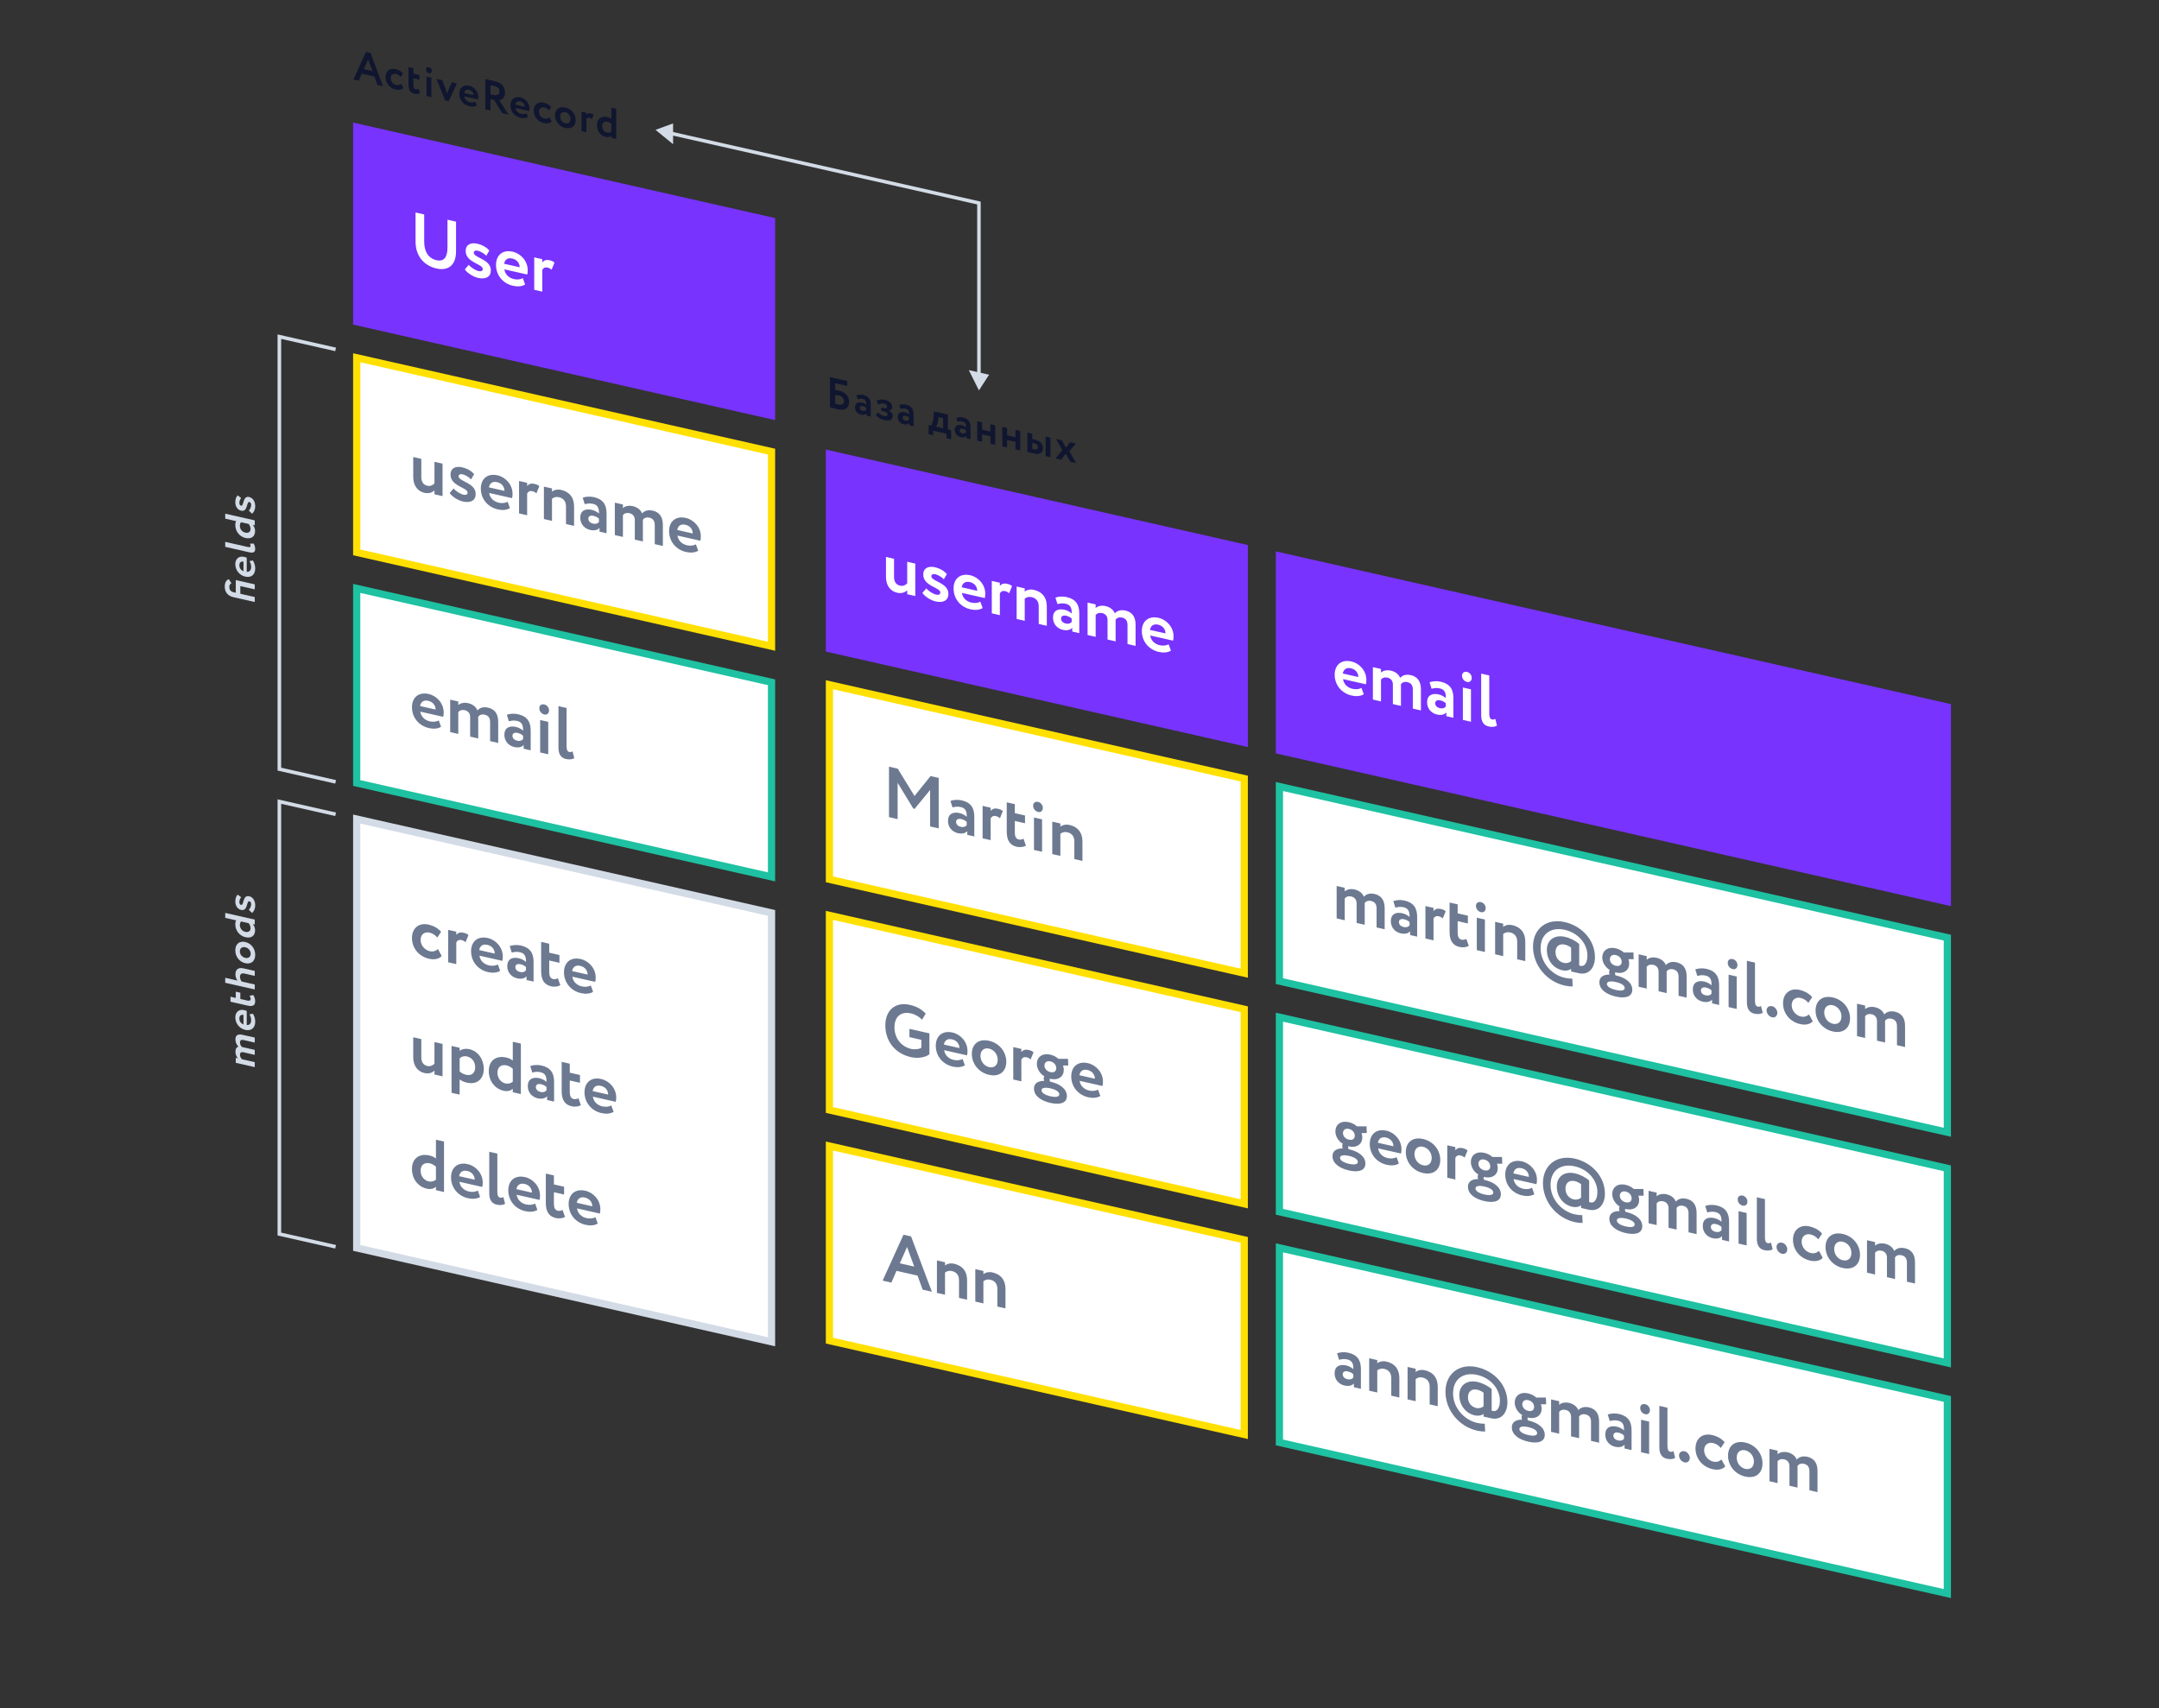 <svg width="599" height="474" viewBox="0 0 599 474" fill="none" xmlns="http://www.w3.org/2000/svg">
    <rect x="0" y="0" width="599" height="474" fill="#333333" stroke="none"/>
    <path d="M98.965 35.269L214.055 61.312V88.312V115.312L98.965 89.269V35.269Z" fill="#7833FF" stroke="#7833FF" stroke-width="2"/>
    <path d="M126.528 61.506L124.148 60.968V68.668C124.148 71.388 123.173 72.667 121.105 72.199C118.745 71.665 117.691 69.667 117.691 67.047V59.507L115.292 58.964V67.024C115.292 71.124 117.711 73.731 121.105 74.499C123.972 75.148 126.528 73.986 126.528 69.706V61.506ZM133.94 74.643C133.94 75.203 133.433 75.369 132.789 75.223C131.911 75.024 130.585 74.184 130.058 73.485L128.966 74.738C129.375 75.471 131.014 76.741 132.633 77.108C134.779 77.593 136.183 76.811 136.183 75.031C136.183 71.851 131.443 71.598 131.443 70.098C131.443 69.698 131.853 69.411 132.535 69.566C133.472 69.778 134.389 70.425 134.915 70.964L135.754 69.514C135.208 68.87 134.115 68.003 132.418 67.619C130.604 67.209 129.2 67.871 129.2 69.631C129.2 72.911 133.94 73.183 133.94 74.643ZM145.046 77.176C144.539 77.482 143.641 77.679 142.568 77.436C141.184 77.123 140.13 76.144 139.935 74.74L146.275 76.174C146.372 75.857 146.411 75.525 146.411 74.965C146.411 72.445 144.519 70.357 142.256 69.845C139.369 69.192 137.614 70.895 137.614 73.515C137.614 76.355 139.506 78.663 142.334 79.303C143.563 79.581 144.812 79.504 145.69 78.942L145.046 77.176ZM142.159 71.743C143.446 72.034 144.188 73.062 144.168 74.158L139.857 73.182C140.091 72.055 140.813 71.439 142.159 71.743ZM148.218 80.414L150.461 80.922V74.882C150.715 74.419 151.125 74.072 151.905 74.249C152.373 74.354 152.607 74.487 153.036 74.844L153.836 72.865C153.544 72.579 153.192 72.38 152.471 72.216C151.417 71.978 150.871 72.314 150.461 72.802V71.922L148.218 71.414V80.414Z" fill="white"/>
    <path d="M98.965 99.269L214.055 125.312V152.312V179.312L98.965 153.269V99.269Z" fill="white" stroke="#FFE000" stroke-width="2"/>
    <path d="M122.782 128.659L120.539 128.151V134.131C120.032 134.696 119.31 134.953 118.569 134.785C117.34 134.507 116.891 133.546 116.891 132.346V127.326L114.648 126.818V132.318C114.648 134.898 116.014 136.347 117.73 136.736C119.096 137.044 120.012 136.592 120.539 136.051V137.151L122.782 137.659V128.659ZM129.73 136.691C129.73 137.251 129.223 137.416 128.579 137.27C127.701 137.072 126.375 136.232 125.848 135.532L124.756 136.785C125.165 137.518 126.804 138.789 128.423 139.155C130.569 139.641 131.973 138.858 131.973 137.078C131.973 133.898 127.233 133.646 127.233 132.146C127.233 131.746 127.643 131.458 128.325 131.613C129.262 131.825 130.179 132.472 130.705 133.011L131.544 131.561C130.998 130.918 129.905 130.051 128.208 129.666C126.394 129.256 124.99 129.918 124.99 131.678C124.99 134.958 129.73 135.231 129.73 136.691ZM140.836 139.224C140.329 139.529 139.431 139.726 138.359 139.483C136.974 139.17 135.92 138.191 135.725 136.787L142.065 138.222C142.162 137.904 142.201 137.573 142.201 137.013C142.201 134.493 140.309 132.405 138.046 131.893C135.159 131.239 133.404 132.942 133.404 135.562C133.404 138.402 135.296 140.71 138.124 141.35C139.353 141.628 140.602 141.551 141.48 140.989L140.836 139.224ZM137.949 133.791C139.236 134.082 139.978 135.11 139.958 136.205L135.647 135.23C135.881 134.103 136.603 133.486 137.949 133.791ZM144.008 142.462L146.251 142.969V136.929C146.505 136.467 146.915 136.119 147.695 136.296C148.163 136.402 148.397 136.535 148.826 136.892L149.626 134.913C149.334 134.627 148.982 134.427 148.261 134.264C147.207 134.026 146.661 134.362 146.251 134.849V133.969L144.008 133.462V142.462ZM150.904 144.022L153.147 144.53V138.39C153.674 137.969 154.298 137.79 155.059 137.962C156.308 138.245 157.029 139.088 157.029 140.528V145.408L159.273 145.916V140.636C159.273 137.816 157.81 136.425 155.664 135.939C154.61 135.701 153.674 135.969 153.147 136.43V135.53L150.904 135.022V144.022ZM162.236 139.906C162.879 139.752 163.523 139.577 164.537 139.807C165.844 140.103 166.235 141.011 166.176 142.498C165.747 142.081 164.967 141.644 164.186 141.467C162.411 141.066 160.987 141.684 160.987 143.664C160.987 145.404 162.138 146.684 163.738 147.046C164.928 147.315 165.864 147.047 166.332 146.473V147.513L168.283 147.954V142.474C168.283 140.094 167.366 138.527 164.772 137.94C163.621 137.679 162.431 137.81 161.67 138.098L162.236 139.906ZM164.479 145.274C163.777 145.115 163.231 144.611 163.231 143.931C163.231 143.171 163.894 142.961 164.635 143.129C165.279 143.275 165.786 143.529 166.176 143.918V144.838C165.903 145.176 165.415 145.486 164.479 145.274ZM183.906 145.609C183.906 143.149 182.696 142.056 181.097 141.694C179.731 141.385 178.756 141.764 178.132 142.463C177.819 141.572 176.922 140.749 175.576 140.445C174.484 140.198 173.45 140.404 172.826 140.982V139.982L170.582 139.475V148.475L172.826 148.982V142.942C173.216 142.431 173.86 142.216 174.659 142.397C175.615 142.614 176.122 143.348 176.122 144.288V149.728L178.366 150.236V144.936C178.366 144.736 178.346 144.412 178.346 144.272C178.658 143.722 179.322 143.452 180.16 143.642C181.214 143.88 181.662 144.582 181.662 145.702V150.982L183.906 151.489V145.609ZM193.07 151.043C192.563 151.348 191.666 151.545 190.593 151.303C189.208 150.989 188.154 150.011 187.959 148.607L194.299 150.041C194.397 149.723 194.436 149.392 194.436 148.832C194.436 146.312 192.543 144.224 190.281 143.712C187.394 143.059 185.638 144.761 185.638 147.381C185.638 150.221 187.53 152.53 190.359 153.17C191.588 153.448 192.836 153.37 193.714 152.809L193.07 151.043ZM190.183 145.61C191.47 145.901 192.212 146.929 192.192 148.025L187.881 147.049C188.115 145.922 188.837 145.305 190.183 145.61Z" fill="#6C7991"/>
    <path d="M98.965 163.269L214.055 189.312V216.312V243.312L98.965 217.269V163.269Z" fill="white" stroke="#1EC1A1" stroke-width="2"/>
    <path d="M121.729 199.9C121.222 200.206 120.325 200.403 119.252 200.16C117.867 199.846 116.813 198.868 116.618 197.464L122.958 198.899C123.056 198.581 123.095 198.249 123.095 197.689C123.095 195.169 121.202 193.081 118.94 192.569C116.053 191.916 114.297 193.619 114.297 196.239C114.297 199.079 116.189 201.387 119.018 202.027C120.247 202.305 121.495 202.227 122.373 201.666L121.729 199.9ZM118.842 194.467C120.13 194.758 120.871 195.786 120.851 196.882L116.54 195.906C116.774 194.779 117.496 194.163 118.842 194.467ZM138.225 200.273C138.225 197.813 137.015 196.719 135.416 196.357C134.05 196.048 133.075 196.428 132.451 197.126C132.138 196.236 131.241 195.413 129.895 195.108C128.803 194.861 127.769 195.067 127.145 195.646V194.646L124.901 194.138V203.138L127.145 203.646V197.606C127.535 197.094 128.179 196.88 128.978 197.061C129.934 197.277 130.441 198.012 130.441 198.952V204.392L132.685 204.899V199.599C132.685 199.399 132.665 199.075 132.665 198.935C132.977 198.386 133.64 198.116 134.479 198.305C135.533 198.544 135.981 199.245 135.981 200.365V205.645L138.225 206.153V200.273ZM141.186 200.143C141.83 199.989 142.473 199.814 143.488 200.044C144.795 200.34 145.185 201.248 145.126 202.735C144.697 202.318 143.917 201.881 143.136 201.704C141.361 201.303 139.937 201.921 139.937 203.901C139.937 205.641 141.088 206.921 142.688 207.283C143.878 207.552 144.814 207.284 145.282 206.71V207.75L147.233 208.191V202.711C147.233 200.331 146.316 198.764 143.722 198.177C142.571 197.916 141.381 198.047 140.62 198.335L141.186 200.143ZM143.429 205.511C142.727 205.352 142.181 204.848 142.181 204.168C142.181 203.408 142.844 203.198 143.585 203.366C144.229 203.512 144.736 203.766 145.126 204.155V205.075C144.853 205.413 144.365 205.723 143.429 205.511ZM149.864 208.787L152.107 209.294V200.294L149.864 199.787V208.787ZM149.63 196.494C149.63 197.414 150.274 198.079 151.035 198.252C151.678 198.397 152.322 198.023 152.322 197.103C152.322 196.283 151.678 195.617 151.035 195.472C150.274 195.299 149.63 195.674 149.63 196.494ZM154.943 207.456C154.943 209.296 155.664 210.299 157.01 210.604C158.064 210.842 158.825 210.674 159.332 210.369L158.864 208.503C158.59 208.641 158.298 208.735 157.947 208.656C157.42 208.536 157.186 208.044 157.186 207.024V196.444L154.943 195.936V207.456Z" fill="#6C7991"/>
    <path d="M98.965 227.269L214.055 253.312V281.049V372.312L98.965 346.269V227.269Z" fill="white" stroke="#D3DBE6" stroke-width="2"/>
    <path d="M121.495 263.347C120.929 263.859 120.188 264.152 119.232 263.935C117.906 263.635 116.696 262.382 116.696 260.782C116.696 259.202 117.886 258.491 119.135 258.773C119.934 258.954 120.656 259.338 121.319 260.148L122.373 258.566C121.554 257.541 120.286 256.874 118.842 256.547C116.17 255.942 114.297 257.619 114.297 260.239C114.297 263.079 116.209 265.391 119.057 266.036C120.481 266.358 121.807 266.118 122.548 265.266L121.495 263.347ZM124.349 267.013L126.592 267.521V261.481C126.846 261.018 127.255 260.671 128.036 260.847C128.504 260.953 128.738 261.086 129.167 261.444L129.967 259.464C129.674 259.178 129.323 258.979 128.601 258.815C127.548 258.577 127.002 258.914 126.592 259.401V258.521L124.349 258.013V267.013ZM138.131 267.612C137.624 267.917 136.726 268.114 135.653 267.871C134.268 267.558 133.215 266.579 133.02 265.175L139.36 266.61C139.457 266.292 139.496 265.961 139.496 265.401C139.496 262.881 137.604 260.793 135.341 260.281C132.454 259.627 130.699 261.33 130.699 263.95C130.699 266.79 132.591 269.098 135.419 269.738C136.648 270.016 137.897 269.939 138.775 269.377L138.131 267.612ZM135.244 262.179C136.531 262.47 137.273 263.498 137.253 264.593L132.942 263.618C133.176 262.491 133.898 261.874 135.244 262.179ZM141.986 264.324C142.63 264.17 143.273 263.995 144.288 264.225C145.595 264.521 145.985 265.429 145.926 266.916C145.497 266.499 144.717 266.062 143.937 265.885C142.161 265.484 140.737 266.102 140.737 268.082C140.737 269.822 141.888 271.102 143.488 271.464C144.678 271.733 145.614 271.465 146.082 270.891V271.931L148.033 272.372V266.892C148.033 264.512 147.116 262.945 144.522 262.358C143.371 262.097 142.181 262.228 141.42 262.516L141.986 264.324ZM144.229 269.692C143.527 269.533 142.981 269.029 142.981 268.349C142.981 267.589 143.644 267.379 144.385 267.547C145.029 267.693 145.536 267.947 145.926 268.336V269.256C145.653 269.594 145.165 269.904 144.229 269.692ZM150.138 269.429C150.138 271.729 150.879 273.216 152.869 273.667C154 273.923 154.936 273.694 155.463 273.374L154.78 271.439C154.468 271.609 154.039 271.791 153.434 271.655C152.693 271.487 152.381 270.776 152.381 269.796V266.516L155.209 267.156V264.996L152.381 264.356V261.856L150.138 261.349V269.429ZM163.905 273.444C163.398 273.749 162.501 273.946 161.428 273.703C160.043 273.39 158.989 272.412 158.794 271.007L165.134 272.442C165.231 272.124 165.27 271.793 165.27 271.233C165.27 268.713 163.378 266.625 161.116 266.113C158.229 265.459 156.473 267.162 156.473 269.782C156.473 272.622 158.365 274.93 161.194 275.57C162.422 275.848 163.671 275.771 164.549 275.21L163.905 273.444ZM161.018 268.011C162.305 268.302 163.047 269.33 163.027 270.425L158.716 269.45C158.95 268.323 159.672 267.706 161.018 268.011ZM122.782 289.659L120.539 289.151V295.131C120.032 295.696 119.31 295.953 118.569 295.785C117.34 295.507 116.891 294.546 116.891 293.346V288.326L114.648 287.818V293.318C114.648 295.898 116.014 297.347 117.73 297.736C119.096 298.045 120.012 297.592 120.539 297.051V298.151L122.782 298.659V289.659ZM125.282 303.224L127.526 303.732V299.512C128.033 299.927 128.794 300.239 129.574 300.416C132.383 301.051 134.217 299.346 134.217 296.606C134.217 293.946 132.656 291.673 130.237 291.126C129.106 290.87 128.072 291.116 127.526 291.592V290.732L125.282 290.224V303.224ZM129.535 293.127C131.017 293.462 131.837 294.688 131.837 296.128C131.837 297.628 130.939 298.585 129.379 298.231C128.638 298.064 128.13 297.829 127.526 297.292V293.652C128.072 293.156 128.774 292.955 129.535 293.127ZM142.265 303.067L144.509 303.575V289.575L142.265 289.067V294.287C141.778 293.877 141.212 293.609 140.432 293.432C137.603 292.792 135.614 294.322 135.614 297.162C135.614 299.902 137.233 302.089 139.749 302.658C140.88 302.914 141.68 302.635 142.265 302.127V303.067ZM140.217 300.624C139.027 300.355 138.013 299.225 138.013 297.625C138.013 295.965 139.203 295.314 140.529 295.614C141.134 295.751 141.7 296.059 142.265 296.547V300.167C141.758 300.573 141.036 300.809 140.217 300.624ZM147.682 297.613C148.325 297.459 148.969 297.284 149.984 297.514C151.29 297.81 151.681 298.718 151.622 300.205C151.193 299.787 150.413 299.351 149.632 299.174C147.857 298.773 146.433 299.39 146.433 301.37C146.433 303.11 147.584 304.391 149.184 304.753C150.374 305.022 151.31 304.754 151.778 304.18V305.22L153.729 305.661V300.181C153.729 297.801 152.812 296.234 150.218 295.647C149.067 295.386 147.877 295.517 147.116 295.805L147.682 297.613ZM149.925 302.981C149.223 302.822 148.677 302.318 148.677 301.638C148.677 300.878 149.34 300.668 150.081 300.836C150.725 300.982 151.232 301.236 151.622 301.625V302.545C151.349 302.883 150.861 303.192 149.925 302.981ZM155.833 302.717C155.833 305.017 156.575 306.505 158.564 306.955C159.696 307.211 160.632 306.983 161.159 306.662L160.476 304.728C160.164 304.897 159.735 305.08 159.13 304.943C158.389 304.776 158.077 304.065 158.077 303.085V299.805L160.905 300.445V298.285L158.077 297.645V295.145L155.833 294.637V302.717ZM169.601 306.733C169.094 307.038 168.196 307.235 167.123 306.992C165.739 306.679 164.685 305.7 164.49 304.296L170.83 305.731C170.927 305.413 170.966 305.082 170.966 304.522C170.966 302.002 169.074 299.914 166.811 299.402C163.924 298.748 162.169 300.451 162.169 303.071C162.169 305.911 164.061 308.219 166.889 308.859C168.118 309.137 169.367 309.06 170.245 308.498L169.601 306.733ZM166.714 301.299C168.001 301.591 168.743 302.619 168.723 303.714L164.412 302.739C164.646 301.612 165.368 300.995 166.714 301.299ZM120.949 330.244L123.192 330.751V316.751L120.949 316.244V321.464C120.461 321.054 119.895 320.786 119.115 320.609C116.287 319.969 114.297 321.499 114.297 324.339C114.297 327.079 115.916 329.265 118.432 329.834C119.564 330.09 120.364 329.811 120.949 329.304V330.244ZM118.901 327.8C117.711 327.531 116.696 326.402 116.696 324.802C116.696 323.142 117.886 322.491 119.213 322.791C119.817 322.928 120.383 323.236 120.949 323.724V327.344C120.442 327.749 119.72 327.986 118.901 327.8ZM132.568 330.353C132.061 330.658 131.164 330.855 130.091 330.613C128.706 330.299 127.653 329.321 127.458 327.917L133.797 329.351C133.895 329.033 133.934 328.702 133.934 328.142C133.934 325.622 132.042 323.534 129.779 323.022C126.892 322.369 125.136 324.071 125.136 326.691C125.136 329.531 127.028 331.84 129.857 332.48C131.086 332.758 132.334 332.68 133.212 332.119L132.568 330.353ZM129.681 324.92C130.969 325.211 131.71 326.239 131.691 327.334L127.38 326.359C127.614 325.232 128.335 324.615 129.681 324.92ZM135.741 331.111C135.741 332.951 136.462 333.954 137.808 334.259C138.862 334.497 139.622 334.329 140.13 334.024L139.662 332.158C139.388 332.296 139.096 332.39 138.745 332.311C138.218 332.192 137.984 331.699 137.984 330.679V320.099L135.741 319.591V331.111ZM148.456 333.948C147.949 334.253 147.051 334.45 145.978 334.207C144.593 333.894 143.54 332.916 143.345 331.512L149.685 332.946C149.782 332.628 149.821 332.297 149.821 331.737C149.821 329.217 147.929 327.129 145.666 326.617C142.779 325.964 141.024 327.666 141.024 330.286C141.024 333.126 142.916 335.435 145.744 336.075C146.973 336.353 148.222 336.275 149.099 335.714L148.456 333.948ZM145.569 328.515C146.856 328.806 147.597 329.834 147.578 330.929L143.267 329.954C143.501 328.827 144.223 328.21 145.569 328.515ZM151.433 333.722C151.433 336.022 152.174 337.509 154.164 337.96C155.295 338.216 156.232 337.988 156.758 337.667L156.076 335.732C155.763 335.902 155.334 336.085 154.73 335.948C153.988 335.78 153.676 335.069 153.676 334.089V330.809L156.505 331.449V329.289L153.676 328.649V326.149L151.433 325.642V333.722ZM165.2 337.737C164.693 338.042 163.796 338.239 162.723 337.996C161.338 337.683 160.285 336.705 160.09 335.301L166.429 336.735C166.527 336.417 166.566 336.086 166.566 335.526C166.566 333.006 164.674 330.918 162.411 330.406C159.524 329.753 157.768 331.455 157.768 334.075C157.768 336.915 159.66 339.223 162.489 339.863C163.718 340.142 164.966 340.064 165.844 339.503L165.2 337.737ZM162.313 332.304C163.601 332.595 164.342 333.623 164.323 334.718L160.012 333.743C160.246 332.616 160.967 331.999 162.313 332.304Z" fill="#6C7991"/>
    <path d="M230.121 125.996L345.212 152.038V179.038V206.038L230.121 179.996V125.996Z" fill="#7833FF" stroke="#7833FF" stroke-width="2"/>
    <path d="M253.939 156.385L251.696 155.878V161.858C251.189 162.423 250.467 162.68 249.726 162.512C248.497 162.234 248.048 161.272 248.048 160.072V155.052L245.805 154.545V160.045C245.805 162.625 247.17 164.074 248.887 164.462C250.252 164.771 251.169 164.318 251.696 163.778V164.878L253.939 165.385V156.385ZM260.887 164.417C260.887 164.977 260.379 165.143 259.736 164.997C258.858 164.798 257.531 163.958 257.005 163.259L255.912 164.512C256.322 165.244 257.961 166.515 259.58 166.882C261.725 167.367 263.13 166.585 263.13 164.805C263.13 161.625 258.39 161.372 258.39 159.872C258.39 159.472 258.799 159.185 259.482 159.339C260.419 159.551 261.335 160.199 261.862 160.738L262.701 159.288C262.155 158.644 261.062 157.777 259.365 157.393C257.551 156.982 256.147 157.645 256.147 159.405C256.147 162.685 260.887 162.957 260.887 164.417ZM271.993 166.95C271.485 167.256 270.588 167.452 269.515 167.21C268.13 166.896 267.077 165.918 266.882 164.514L273.222 165.948C273.319 165.63 273.358 165.299 273.358 164.739C273.358 162.219 271.466 160.131 269.203 159.619C266.316 158.966 264.561 160.669 264.561 163.289C264.561 166.129 266.453 168.437 269.281 169.077C270.51 169.355 271.759 169.277 272.636 168.716L271.993 166.95ZM269.106 161.517C270.393 161.808 271.134 162.836 271.115 163.932L266.804 162.956C267.038 161.829 267.76 161.212 269.106 161.517ZM275.165 170.188L277.408 170.696V164.656C277.662 164.193 278.071 163.846 278.852 164.022C279.32 164.128 279.554 164.261 279.983 164.618L280.783 162.639C280.49 162.353 280.139 162.154 279.417 161.99C278.364 161.752 277.818 162.088 277.408 162.576V161.696L275.165 161.188V170.188ZM282.061 171.749L284.304 172.256V166.116C284.831 165.695 285.455 165.517 286.216 165.689C287.464 165.971 288.186 166.814 288.186 168.254V173.134L290.429 173.642V168.362C290.429 165.542 288.966 164.151 286.821 163.666C285.767 163.427 284.831 163.695 284.304 164.156V163.256L282.061 162.749V171.749ZM293.392 167.633C294.036 167.478 294.68 167.304 295.694 167.533C297.001 167.829 297.391 168.737 297.333 170.224C296.904 169.807 296.123 169.371 295.343 169.194C293.568 168.792 292.144 169.41 292.144 171.39C292.144 173.13 293.295 174.41 294.894 174.772C296.084 175.042 297.021 174.774 297.489 174.199V175.239L299.44 175.681V170.201C299.44 167.821 298.523 166.253 295.928 165.666C294.777 165.406 293.587 165.537 292.827 165.825L293.392 167.633ZM295.636 173C294.933 172.841 294.387 172.338 294.387 171.658C294.387 170.898 295.05 170.688 295.792 170.855C296.435 171.001 296.943 171.256 297.333 171.644V172.564C297.06 172.902 296.572 173.212 295.636 173ZM315.062 173.336C315.062 170.876 313.853 169.782 312.253 169.42C310.888 169.111 309.913 169.491 309.288 170.189C308.976 169.299 308.079 168.476 306.733 168.171C305.641 167.924 304.607 168.13 303.982 168.709V167.709L301.739 167.201V176.201L303.982 176.709V170.669C304.373 170.157 305.016 169.943 305.816 170.124C306.772 170.34 307.279 171.075 307.279 172.015V177.455L309.522 177.962V172.662C309.522 172.462 309.503 172.138 309.503 171.998C309.815 171.449 310.478 171.179 311.317 171.368C312.37 171.607 312.819 172.308 312.819 173.428V178.708L315.062 179.216V173.336ZM324.227 178.77C323.72 179.075 322.822 179.272 321.749 179.029C320.364 178.716 319.311 177.737 319.116 176.333L325.456 177.768C325.553 177.45 325.592 177.119 325.592 176.559C325.592 174.039 323.7 171.95 321.437 171.438C318.55 170.785 316.795 172.488 316.795 175.108C316.795 177.948 318.687 180.256 321.515 180.896C322.744 181.174 323.993 181.097 324.87 180.535L324.227 178.77ZM321.34 173.336C322.627 173.628 323.368 174.655 323.349 175.751L319.038 174.776C319.272 173.649 319.994 173.032 321.34 173.336Z" fill="white"/>
    <path d="M230.121 189.996L345.212 216.038V243.038V270.038L230.121 243.996V189.996Z" fill="white" stroke="#FFE000" stroke-width="2"/>
    <path d="M246.644 226.734L249.043 227.277V217.217L253.393 224.362L253.744 224.441L258.055 219.197V229.317L260.435 229.855V215.855L258.172 215.343L253.725 220.877L249.062 213.282L246.644 212.734V226.734ZM264.265 224.042C264.909 223.888 265.553 223.713 266.567 223.943C267.874 224.238 268.264 225.147 268.206 226.634C267.777 226.216 266.996 225.78 266.216 225.603C264.441 225.202 263.017 225.819 263.017 227.799C263.017 229.539 264.168 230.82 265.768 231.182C266.957 231.451 267.894 231.183 268.362 230.609V231.649L270.313 232.09V226.61C270.313 224.23 269.396 222.663 266.801 222.076C265.65 221.815 264.461 221.946 263.7 222.234L264.265 224.042ZM266.509 229.409C265.807 229.251 265.26 228.747 265.26 228.067C265.26 227.307 265.924 227.097 266.665 227.265C267.309 227.41 267.816 227.665 268.206 228.054V228.974C267.933 229.312 267.445 229.621 266.509 229.409ZM272.612 232.611L274.856 233.118V227.078C275.109 226.616 275.519 226.268 276.299 226.445C276.767 226.551 277.001 226.684 277.43 227.041L278.23 225.062C277.938 224.776 277.587 224.576 276.865 224.413C275.811 224.174 275.265 224.511 274.856 224.998V224.118L272.612 223.611V232.611ZM279.313 230.707C279.313 233.007 280.054 234.495 282.044 234.945C283.176 235.201 284.112 234.973 284.639 234.652L283.956 232.717C283.644 232.887 283.215 233.07 282.61 232.933C281.869 232.765 281.556 232.054 281.556 231.074V227.794L284.385 228.434V226.274L281.556 225.634V223.134L279.313 222.627V230.707ZM286.869 235.837L289.112 236.344V227.344L286.869 226.837V235.837ZM286.635 223.544C286.635 224.464 287.279 225.129 288.04 225.301C288.683 225.447 289.327 225.073 289.327 224.153C289.327 223.333 288.683 222.667 288.04 222.521C287.279 222.349 286.635 222.724 286.635 223.544ZM291.948 236.986L294.191 237.493V231.353C294.718 230.933 295.342 230.754 296.103 230.926C297.351 231.208 298.073 232.052 298.073 233.492V238.372L300.316 238.879V233.599C300.316 230.779 298.853 229.388 296.707 228.903C295.654 228.664 294.718 228.933 294.191 229.393V228.493L291.948 227.986V236.986Z" fill="#6C7991"/>
    <path d="M230.121 253.996L345.212 280.038V307.038V334.038L230.121 307.996V253.996Z" fill="white" stroke="#FFE000" stroke-width="2"/>
    <path d="M252.32 287.779L255.617 288.525V290.725C255.11 291.11 253.842 291.283 252.788 291.045C250.018 290.418 248.165 288.059 248.165 285.079C248.165 281.959 250.096 280.596 252.73 281.192C253.92 281.461 255.129 282.155 255.812 282.969L256.826 281.239C255.714 280.087 254.388 279.267 252.437 278.825C248.263 277.881 245.629 280.485 245.629 284.505C245.629 288.865 248.282 292.325 252.749 293.336C254.446 293.72 256.651 293.499 257.86 292.533V286.733L252.32 285.479V287.779ZM267.059 293.834C266.552 294.139 265.654 294.336 264.581 294.093C263.196 293.78 262.143 292.802 261.948 291.398L268.288 292.832C268.385 292.514 268.424 292.183 268.424 291.623C268.424 289.103 266.532 287.015 264.269 286.503C261.382 285.85 259.627 287.552 259.627 290.172C259.627 293.012 261.519 295.32 264.347 295.96C265.576 296.238 266.825 296.161 267.702 295.6L267.059 293.834ZM264.172 288.401C265.459 288.692 266.2 289.72 266.181 290.815L261.87 289.84C262.104 288.713 262.826 288.096 264.172 288.401ZM269.628 292.435C269.628 295.135 271.5 297.579 274.407 298.237C277.313 298.894 279.186 297.298 279.186 294.598C279.186 291.898 277.313 289.454 274.407 288.797C271.5 288.139 269.628 289.735 269.628 292.435ZM272.027 292.978C272.027 291.418 273.08 290.657 274.407 290.957C275.772 291.266 276.806 292.54 276.806 294.06C276.806 295.62 275.792 296.41 274.407 296.097C273.041 295.788 272.027 294.478 272.027 292.978ZM281.127 299.537L283.371 300.045V294.005C283.624 293.542 284.034 293.195 284.814 293.372C285.282 293.478 285.517 293.611 285.946 293.968L286.745 291.989C286.453 291.702 286.102 291.503 285.38 291.34C284.327 291.101 283.78 291.438 283.371 291.925V291.045L281.127 290.537V299.537ZM286.873 302.057C286.873 304.117 288.882 305.452 291.437 306.03C293.993 306.608 296.002 306.143 296.002 304.123C296.002 302.103 293.993 300.728 291.437 300.15L291.34 300.128C291.262 299.97 291.223 299.802 291.223 299.642C291.223 299.542 291.223 299.422 291.262 299.31L291.418 299.346C293.68 299.858 295.143 298.669 295.143 296.869C295.143 296.469 295.065 296.051 294.929 295.66L296.392 295.651L296.314 293.794L293.661 293.793C293.056 293.257 292.295 292.844 291.418 292.646C289.096 292.121 287.672 293.378 287.672 295.178C287.672 296.498 288.433 297.83 289.76 298.671C289.623 298.82 289.564 299.046 289.564 299.266C289.564 299.466 289.623 299.72 289.721 299.922C288.043 299.902 286.873 300.557 286.873 302.057ZM288.96 302.53C288.96 301.87 289.838 301.628 291.437 301.99C293.056 302.357 293.895 302.986 293.895 303.646C293.895 304.366 292.959 304.535 291.437 304.19C289.916 303.846 288.96 303.23 288.96 302.53ZM289.779 295.655C289.779 294.835 290.403 294.276 291.418 294.506C292.471 294.744 293.056 295.557 293.056 296.397C293.056 297.297 292.373 297.702 291.418 297.486C290.403 297.256 289.779 296.495 289.779 295.655ZM304.644 302.339C304.137 302.644 303.239 302.841 302.166 302.598C300.781 302.285 299.728 301.306 299.533 299.902L305.873 301.337C305.97 301.019 306.009 300.688 306.009 300.128C306.009 297.608 304.117 295.519 301.854 295.007C298.967 294.354 297.212 296.057 297.212 298.677C297.212 301.517 299.104 303.825 301.932 304.465C303.161 304.743 304.41 304.666 305.287 304.104L304.644 302.339ZM301.757 296.905C303.044 297.197 303.785 298.224 303.766 299.32L299.455 298.344C299.689 297.217 300.411 296.601 301.757 296.905Z" fill="#6C7991"/>
    <path d="M230.121 317.996L345.212 344.038V356.338V398.038L230.121 371.996V317.996Z" fill="white" stroke="#FFE000" stroke-width="2"/>
    <path d="M244.888 355.337L247.307 355.884L248.731 352.627L254.563 353.946L255.987 357.849L258.543 358.427L252.769 343.08L250.662 342.604L244.888 355.337ZM251.657 346.009L253.647 351.439L249.648 350.534L251.657 346.009ZM259.944 358.744L262.188 359.251V353.111C262.714 352.691 263.338 352.512 264.099 352.684C265.348 352.967 266.069 353.81 266.069 355.25V360.13L268.313 360.637V355.357C268.313 352.537 266.85 351.146 264.704 350.661C263.651 350.423 262.714 350.691 262.188 351.151V350.251L259.944 349.744V358.744ZM270.593 361.153L272.836 361.661V355.521C273.363 355.1 273.987 354.921 274.748 355.094C275.996 355.376 276.718 356.219 276.718 357.659V362.539L278.961 363.047V357.767C278.961 354.947 277.498 353.556 275.353 353.07C274.299 352.832 273.363 353.1 272.836 353.561V352.661L270.593 352.153V361.153Z" fill="#6C7991"/>
    <path d="M354.966 154.245L540.281 196.178V223.178V250.178L354.966 208.245V154.245Z" fill="#7833FF" stroke="#7833FF" stroke-width="2"/>
    <path d="M377.73 190.876C377.223 191.181 376.326 191.378 375.253 191.136C373.868 190.822 372.814 189.844 372.619 188.44L378.959 189.874C379.057 189.556 379.096 189.225 379.096 188.665C379.096 186.145 377.203 184.057 374.941 183.545C372.054 182.892 370.298 184.594 370.298 187.214C370.298 190.054 372.19 192.363 375.019 193.003C376.248 193.281 377.496 193.203 378.374 192.642L377.73 190.876ZM374.843 185.443C376.13 185.734 376.872 186.762 376.852 187.858L372.541 186.882C372.775 185.755 373.497 185.138 374.843 185.443ZM394.226 191.249C394.226 188.789 393.016 187.695 391.417 187.333C390.051 187.024 389.076 187.403 388.452 188.102C388.139 187.212 387.242 186.388 385.896 186.084C384.804 185.837 383.77 186.043 383.146 186.622V185.622L380.902 185.114V194.114L383.146 194.622V188.582C383.536 188.07 384.18 187.856 384.979 188.036C385.935 188.253 386.442 188.988 386.442 189.928V195.368L388.686 195.875V190.575C388.686 190.375 388.666 190.051 388.666 189.911C388.978 189.361 389.641 189.091 390.48 189.281C391.534 189.52 391.982 190.221 391.982 191.341V196.621L394.226 197.129V191.249ZM397.187 191.119C397.83 190.964 398.474 190.79 399.489 191.02C400.796 191.315 401.186 192.224 401.127 193.71C400.698 193.293 399.918 192.857 399.137 192.68C397.362 192.278 395.938 192.896 395.938 194.876C395.938 196.616 397.089 197.897 398.689 198.259C399.879 198.528 400.815 198.26 401.283 197.686V198.726L403.234 199.167V193.687C403.234 191.307 402.317 189.74 399.723 189.153C398.572 188.892 397.382 189.023 396.621 189.311L397.187 191.119ZM399.43 196.486C398.728 196.327 398.182 195.824 398.182 195.144C398.182 194.384 398.845 194.174 399.586 194.342C400.23 194.487 400.737 194.742 401.127 195.13V196.05C400.854 196.389 400.366 196.698 399.43 196.486ZM405.865 199.762L408.108 200.27V191.27L405.865 190.762V199.762ZM405.631 187.47C405.631 188.39 406.275 189.055 407.036 189.227C407.679 189.373 408.323 188.999 408.323 188.079C408.323 187.259 407.679 186.593 407.036 186.447C406.275 186.275 405.631 186.65 405.631 187.47ZM410.944 198.432C410.944 200.272 411.665 201.275 413.011 201.579C414.065 201.818 414.826 201.65 415.333 201.345L414.865 199.479C414.591 199.617 414.299 199.711 413.948 199.631C413.421 199.512 413.187 199.019 413.187 197.999V187.419L410.944 186.912V198.432Z" fill="white"/>
    <path d="M354.966 218.245L540.281 260.178V287.178V314.178L354.966 272.245V218.245Z" fill="white" stroke="#1EC1A1" stroke-width="2"/>
    <path d="M384.167 251.973C384.167 249.513 382.958 248.419 381.358 248.057C379.993 247.748 379.018 248.128 378.393 248.826C378.081 247.936 377.184 247.113 375.838 246.808C374.746 246.561 373.712 246.767 373.087 247.346V246.346L370.844 245.838V254.838L373.087 255.346V249.306C373.478 248.794 374.121 248.58 374.921 248.761C375.877 248.977 376.384 249.712 376.384 250.652V256.092L378.627 256.599V251.299C378.627 251.099 378.608 250.775 378.608 250.635C378.92 250.085 379.583 249.816 380.422 250.005C381.475 250.244 381.924 250.945 381.924 252.065V257.345L384.167 257.853V251.973ZM387.129 251.843C387.772 251.689 388.416 251.514 389.43 251.744C390.737 252.039 391.127 252.948 391.069 254.434C390.64 254.017 389.86 253.581 389.079 253.404C387.304 253.003 385.88 253.62 385.88 255.6C385.88 257.34 387.031 258.621 388.631 258.983C389.82 259.252 390.757 258.984 391.225 258.41V259.45L393.176 259.891V254.411C393.176 252.031 392.259 250.464 389.664 249.877C388.514 249.616 387.324 249.747 386.563 250.035L387.129 251.843ZM389.372 257.21C388.67 257.052 388.123 256.548 388.123 255.868C388.123 255.108 388.787 254.898 389.528 255.066C390.172 255.211 390.679 255.466 391.069 255.854V256.774C390.796 257.113 390.308 257.422 389.372 257.21ZM395.475 260.412L397.719 260.919V254.879C397.972 254.417 398.382 254.069 399.162 254.246C399.63 254.352 399.864 254.485 400.294 254.842L401.093 252.863C400.801 252.577 400.45 252.377 399.728 252.214C398.674 251.975 398.128 252.312 397.719 252.799V251.919L395.475 251.412V260.412ZM402.176 258.508C402.176 260.808 402.918 262.296 404.907 262.746C406.039 263.002 406.975 262.774 407.502 262.453L406.819 260.518C406.507 260.688 406.078 260.871 405.473 260.734C404.732 260.566 404.42 259.855 404.42 258.875V255.595L407.248 256.235V254.075L404.42 253.435V250.935L402.176 250.428V258.508ZM409.732 263.638L411.976 264.145V255.145L409.732 254.638V263.638ZM409.498 251.345C409.498 252.265 410.142 252.93 410.903 253.102C411.546 253.248 412.19 252.874 412.19 251.954C412.19 251.134 411.546 250.468 410.903 250.322C410.142 250.15 409.498 250.525 409.498 251.345ZM414.811 264.787L417.054 265.294V259.154C417.581 258.733 418.205 258.555 418.966 258.727C420.214 259.009 420.936 259.853 420.936 261.293V266.173L423.179 266.68V261.4C423.179 258.58 421.716 257.189 419.57 256.704C418.517 256.465 417.581 256.733 417.054 257.194V256.294L414.811 255.787V264.787ZM435.896 269.558L438.139 270.065C441.026 270.619 442.508 268.314 442.508 265.594C442.508 260.854 438.88 256.933 434.121 255.856C429.068 254.713 425.323 257.745 425.323 262.665C425.323 267.785 429.068 272.333 434.121 273.476C434.881 273.648 435.623 273.716 436.325 273.715L436.227 271.553C435.564 271.563 434.862 271.484 434.121 271.316C430.434 270.482 427.43 267.042 427.43 263.142C427.43 259.002 430.453 257.166 434.121 257.996C438.022 258.879 440.421 262.022 440.421 265.122C440.421 267.162 439.602 268.256 438.529 268.014L438.139 267.925V261.925C437.203 261.113 435.701 260.294 434.199 259.954C431.234 259.283 429.166 260.915 429.166 263.535C429.166 266.355 430.843 268.635 433.477 269.23C434.452 269.451 435.31 269.265 435.896 268.838V269.558ZM433.886 267.183C432.521 266.874 431.565 265.758 431.565 264.178C431.565 262.758 432.462 261.721 434.179 262.109C434.803 262.251 435.369 262.559 435.896 262.938V266.698C435.447 267.096 434.686 267.364 433.886 267.183ZM443.739 272.553C443.739 274.613 445.748 275.947 448.304 276.525C450.859 277.104 452.868 276.638 452.868 274.618C452.868 272.598 450.859 271.224 448.304 270.645L448.206 270.623C448.128 270.466 448.089 270.297 448.089 270.137C448.089 270.037 448.089 269.917 448.128 269.806L448.284 269.841C450.547 270.353 452.01 269.164 452.01 267.364C452.01 266.964 451.932 266.546 451.796 266.156L453.259 266.147L453.181 264.289L450.528 264.289C449.923 263.752 449.162 263.34 448.284 263.141C445.963 262.616 444.539 263.874 444.539 265.674C444.539 266.994 445.3 268.326 446.626 269.166C446.49 269.315 446.431 269.542 446.431 269.762C446.431 269.962 446.49 270.215 446.587 270.417C444.91 270.397 443.739 271.053 443.739 272.553ZM445.826 273.025C445.826 272.365 446.704 272.123 448.304 272.485C449.923 272.852 450.762 273.482 450.762 274.142C450.762 274.862 449.825 275.03 448.304 274.685C446.782 274.341 445.826 273.725 445.826 273.025ZM446.646 266.15C446.646 265.33 447.27 264.771 448.284 265.001C449.338 265.239 449.923 266.052 449.923 266.892C449.923 267.792 449.24 268.197 448.284 267.981C447.27 267.751 446.646 266.99 446.646 266.15ZM467.948 270.93C467.948 268.47 466.738 267.377 465.139 267.015C463.773 266.706 462.798 267.085 462.174 267.784C461.862 266.893 460.964 266.07 459.618 265.766C458.526 265.518 457.492 265.725 456.868 266.303V265.303L454.625 264.796V273.796L456.868 274.303V268.263C457.258 267.752 457.902 267.537 458.701 267.718C459.657 267.934 460.164 268.669 460.164 269.609V275.049L462.408 275.557V270.257C462.408 270.057 462.388 269.732 462.388 269.592C462.7 269.043 463.364 268.773 464.202 268.963C465.256 269.201 465.704 269.903 465.704 271.023V276.303L467.948 276.81V270.93ZM470.909 270.8C471.553 270.646 472.196 270.472 473.211 270.701C474.518 270.997 474.908 271.905 474.849 273.392C474.42 272.975 473.64 272.538 472.86 272.362C471.084 271.96 469.66 272.578 469.66 274.558C469.66 276.298 470.811 277.578 472.411 277.94C473.601 278.21 474.537 277.941 475.005 277.367V278.407L476.956 278.849V273.369C476.956 270.989 476.039 269.421 473.445 268.834C472.294 268.574 471.104 268.705 470.343 268.992L470.909 270.8ZM473.152 276.168C472.45 276.009 471.904 275.506 471.904 274.826C471.904 274.066 472.567 273.856 473.308 274.023C473.952 274.169 474.459 274.424 474.849 274.812V275.732C474.576 276.07 474.089 276.38 473.152 276.168ZM479.587 279.444L481.831 279.952V270.952L479.587 270.444V279.444ZM479.353 267.151C479.353 268.071 479.997 268.737 480.758 268.909C481.401 269.055 482.045 268.68 482.045 267.76C482.045 266.94 481.401 266.275 480.758 266.129C479.997 265.957 479.353 266.331 479.353 267.151ZM484.666 278.113C484.666 279.953 485.388 280.957 486.734 281.261C487.787 281.5 488.548 281.332 489.055 281.026L488.587 279.161C488.314 279.299 488.021 279.393 487.67 279.313C487.143 279.194 486.909 278.701 486.909 277.681V267.101L484.666 266.593V278.113ZM490.124 280.328C490.124 281.148 490.71 282.061 491.685 282.282C492.524 282.471 493.109 281.824 493.109 281.004C493.109 280.304 492.524 279.391 491.685 279.202C490.71 278.981 490.124 279.628 490.124 280.328ZM501.89 281.471C501.325 281.983 500.583 282.275 499.627 282.059C498.301 281.759 497.092 280.505 497.092 278.905C497.092 277.325 498.281 276.614 499.53 276.897C500.33 277.078 501.051 277.461 501.715 278.271L502.768 276.689C501.949 275.664 500.681 274.997 499.237 274.67C496.565 274.066 494.692 275.742 494.692 278.362C494.692 281.202 496.604 283.515 499.452 284.159C500.876 284.481 502.202 284.241 502.944 283.389L501.89 281.471ZM503.722 280.405C503.722 283.105 505.594 285.549 508.501 286.207C511.407 286.864 513.28 285.268 513.28 282.568C513.28 279.868 511.407 277.424 508.501 276.767C505.594 276.109 503.722 277.705 503.722 280.405ZM506.121 280.948C506.121 279.388 507.174 278.626 508.501 278.927C509.866 279.236 510.9 280.51 510.9 282.03C510.9 283.59 509.886 284.38 508.501 284.067C507.135 283.758 506.121 282.448 506.121 280.948ZM528.545 284.642C528.545 282.182 527.335 281.088 525.736 280.726C524.37 280.417 523.395 280.797 522.771 281.496C522.459 280.605 521.561 279.782 520.215 279.477C519.123 279.23 518.089 279.436 517.465 280.015V279.015L515.221 278.507V287.507L517.465 288.015V281.975C517.855 281.463 518.499 281.249 519.298 281.43C520.254 281.646 520.761 282.381 520.761 283.321V288.761L523.005 289.269V283.969C523.005 283.769 522.985 283.444 522.985 283.304C523.297 282.755 523.961 282.485 524.799 282.675C525.853 282.913 526.301 283.614 526.301 284.734V290.014L528.545 290.522V284.642Z" fill="#6C7991"/>
    <path d="M354.966 282.245L540.281 324.178V351.178V378.178L354.966 336.245V282.245Z" fill="white" stroke="#1EC1A1" stroke-width="2"/>
    <path d="M369.693 320.798C369.693 322.858 371.702 324.192 374.258 324.771C376.813 325.349 378.822 324.883 378.822 322.863C378.822 320.843 376.813 319.469 374.258 318.891L374.16 318.868C374.082 318.711 374.043 318.542 374.043 318.382C374.043 318.282 374.043 318.162 374.082 318.051L374.238 318.086C376.501 318.598 377.964 317.409 377.964 315.609C377.964 315.209 377.886 314.792 377.75 314.401L379.213 314.392L379.135 312.534L376.482 312.534C375.877 311.997 375.116 311.585 374.238 311.386C371.917 310.861 370.493 312.119 370.493 313.919C370.493 315.239 371.254 316.571 372.58 317.411C372.444 317.56 372.385 317.787 372.385 318.007C372.385 318.207 372.444 318.46 372.541 318.662C370.864 318.642 369.693 319.298 369.693 320.798ZM371.78 321.27C371.78 320.61 372.658 320.369 374.258 320.731C375.877 321.097 376.716 321.727 376.716 322.387C376.716 323.107 375.779 323.275 374.258 322.931C372.736 322.586 371.78 321.97 371.78 321.27ZM372.6 314.395C372.6 313.575 373.224 313.017 374.238 313.246C375.292 313.484 375.877 314.297 375.877 315.137C375.877 316.037 375.194 316.442 374.238 316.226C373.224 315.997 372.6 315.235 372.6 314.395ZM387.464 321.079C386.957 321.384 386.06 321.581 384.987 321.338C383.602 321.025 382.549 320.047 382.354 318.642L388.693 320.077C388.791 319.759 388.83 319.428 388.83 318.868C388.83 316.348 386.938 314.26 384.675 313.748C381.788 313.094 380.032 314.797 380.032 317.417C380.032 320.257 381.924 322.565 384.753 323.205C385.982 323.483 387.23 323.406 388.108 322.845L387.464 321.079ZM384.577 315.646C385.865 315.937 386.606 316.965 386.587 318.06L382.276 317.085C382.51 315.958 383.231 315.341 384.577 315.646ZM390.033 319.68C390.033 322.38 391.906 324.824 394.813 325.482C397.719 326.139 399.592 324.543 399.592 321.843C399.592 319.143 397.719 316.699 394.813 316.042C391.906 315.384 390.033 316.98 390.033 319.68ZM392.433 320.223C392.433 318.663 393.486 317.901 394.813 318.202C396.178 318.511 397.212 319.785 397.212 321.305C397.212 322.865 396.198 323.655 394.813 323.342C393.447 323.033 392.433 321.723 392.433 320.223ZM401.533 326.782L403.776 327.29V321.25C404.03 320.787 404.44 320.44 405.22 320.617C405.688 320.722 405.922 320.855 406.351 321.213L407.151 319.234C406.859 318.947 406.507 318.748 405.786 318.585C404.732 318.346 404.186 318.683 403.776 319.17V318.29L401.533 317.782V326.782ZM407.278 329.302C407.278 331.362 409.287 332.697 411.843 333.275C414.398 333.853 416.407 333.388 416.407 331.368C416.407 329.348 414.398 327.973 411.843 327.395L411.745 327.373C411.667 327.215 411.628 327.047 411.628 326.887C411.628 326.787 411.628 326.667 411.667 326.555L411.823 326.591C414.086 327.103 415.549 325.914 415.549 324.114C415.549 323.714 415.471 323.296 415.335 322.905L416.798 322.896L416.72 321.039L414.067 321.038C413.462 320.501 412.701 320.089 411.823 319.891C409.502 319.365 408.078 320.623 408.078 322.423C408.078 323.743 408.839 325.075 410.165 325.916C410.029 326.065 409.97 326.291 409.97 326.511C409.97 326.711 410.029 326.965 410.126 327.167C408.449 327.147 407.278 327.802 407.278 329.302ZM409.365 329.775C409.365 329.115 410.243 328.873 411.843 329.235C413.462 329.601 414.301 330.231 414.301 330.891C414.301 331.611 413.364 331.779 411.843 331.435C410.321 331.091 409.365 330.475 409.365 329.775ZM410.185 322.9C410.185 322.08 410.809 321.521 411.823 321.751C412.877 321.989 413.462 322.801 413.462 323.641C413.462 324.541 412.779 324.947 411.823 324.731C410.809 324.501 410.185 323.74 410.185 322.9ZM425.049 329.583C424.542 329.889 423.645 330.086 422.572 329.843C421.187 329.53 420.134 328.551 419.939 327.147L426.278 328.582C426.376 328.264 426.415 327.932 426.415 327.372C426.415 324.852 424.523 322.764 422.26 322.252C419.373 321.599 417.617 323.302 417.617 325.922C417.617 328.762 419.509 331.07 422.338 331.71C423.567 331.988 424.815 331.911 425.693 331.349L425.049 329.583ZM422.162 324.15C423.45 324.442 424.191 325.469 424.172 326.565L419.861 325.589C420.095 324.462 420.816 323.846 422.162 324.15ZM438.658 335.183L440.901 335.69C443.788 336.244 445.271 333.939 445.271 331.219C445.271 326.479 441.642 322.558 436.883 321.481C431.83 320.338 428.085 323.37 428.085 328.29C428.085 333.41 431.83 337.958 436.883 339.101C437.644 339.273 438.385 339.341 439.087 339.34L438.989 337.178C438.326 337.188 437.624 337.109 436.883 336.941C433.196 336.107 430.192 332.667 430.192 328.767C430.192 324.627 433.215 322.791 436.883 323.621C440.784 324.504 443.183 327.647 443.183 330.747C443.183 332.787 442.364 333.881 441.291 333.639L440.901 333.55V327.55C439.965 326.738 438.463 325.919 436.961 325.579C433.996 324.908 431.928 326.54 431.928 329.16C431.928 331.98 433.606 334.26 436.239 334.855C437.214 335.076 438.073 334.89 438.658 334.463V335.183ZM436.649 332.808C435.283 332.499 434.327 331.383 434.327 329.803C434.327 328.383 435.225 327.346 436.941 327.734C437.565 327.876 438.131 328.184 438.658 328.563V332.323C438.209 332.721 437.448 332.989 436.649 332.808ZM446.501 338.178C446.501 340.238 448.511 341.572 451.066 342.15C453.621 342.729 455.631 342.263 455.631 340.243C455.631 338.223 453.621 336.849 451.066 336.27L450.969 336.248C450.89 336.091 450.851 335.922 450.851 335.762C450.851 335.662 450.851 335.542 450.89 335.431L451.047 335.466C453.309 335.978 454.772 334.789 454.772 332.989C454.772 332.589 454.694 332.171 454.558 331.781L456.021 331.772L455.943 329.914L453.29 329.914C452.685 329.377 451.924 328.965 451.047 328.766C448.725 328.241 447.301 329.499 447.301 331.299C447.301 332.619 448.062 333.951 449.388 334.791C449.252 334.94 449.193 335.167 449.193 335.387C449.193 335.587 449.252 335.84 449.349 336.042C447.672 336.022 446.501 336.678 446.501 338.178ZM448.589 338.65C448.589 337.99 449.466 337.749 451.066 338.11C452.685 338.477 453.524 339.107 453.524 339.767C453.524 340.487 452.588 340.655 451.066 340.31C449.545 339.966 448.589 339.35 448.589 338.65ZM449.408 331.775C449.408 330.955 450.032 330.397 451.047 330.626C452.1 330.864 452.685 331.677 452.685 332.517C452.685 333.417 452.002 333.822 451.047 333.606C450.032 333.377 449.408 332.615 449.408 331.775ZM470.71 336.555C470.71 334.095 469.5 333.002 467.901 332.64C466.535 332.331 465.56 332.71 464.936 333.409C464.624 332.518 463.726 331.695 462.38 331.391C461.288 331.143 460.254 331.35 459.63 331.928V330.928L457.387 330.421V339.421L459.63 339.928V333.888C460.02 333.377 460.664 333.162 461.464 333.343C462.419 333.559 462.927 334.294 462.927 335.234V340.674L465.17 341.182V335.882C465.17 335.682 465.15 335.357 465.15 335.217C465.463 334.668 466.126 334.398 466.965 334.588C468.018 334.826 468.467 335.528 468.467 336.648V341.928L470.71 342.435V336.555ZM473.671 336.425C474.315 336.271 474.959 336.097 475.973 336.326C477.28 336.622 477.67 337.53 477.612 339.017C477.182 338.6 476.402 338.163 475.622 337.987C473.847 337.585 472.423 338.203 472.423 340.183C472.423 341.923 473.574 343.203 475.173 343.565C476.363 343.835 477.299 343.566 477.768 342.992V344.032L479.718 344.474V338.994C479.718 336.614 478.801 335.046 476.207 334.459C475.056 334.199 473.866 334.33 473.105 334.617L473.671 336.425ZM475.914 341.793C475.212 341.634 474.666 341.131 474.666 340.451C474.666 339.691 475.329 339.481 476.07 339.648C476.714 339.794 477.221 340.049 477.612 340.437V341.357C477.338 341.695 476.851 342.005 475.914 341.793ZM482.35 345.069L484.593 345.577V336.577L482.35 336.069V345.069ZM482.115 332.776C482.115 333.696 482.759 334.362 483.52 334.534C484.164 334.68 484.807 334.305 484.807 333.385C484.807 332.565 484.164 331.9 483.52 331.754C482.759 331.582 482.115 331.956 482.115 332.776ZM487.428 343.738C487.428 345.578 488.15 346.582 489.496 346.886C490.549 347.125 491.31 346.957 491.817 346.651L491.349 344.786C491.076 344.924 490.783 345.018 490.432 344.938C489.905 344.819 489.671 344.326 489.671 343.306V332.726L487.428 332.218V343.738ZM492.887 345.953C492.887 346.773 493.472 347.686 494.447 347.907C495.286 348.096 495.871 347.449 495.871 346.629C495.871 345.929 495.286 345.016 494.447 344.827C493.472 344.606 492.887 345.253 492.887 345.953ZM504.652 347.096C504.087 347.608 503.345 347.9 502.39 347.684C501.063 347.384 499.854 346.13 499.854 344.53C499.854 342.95 501.044 342.239 502.292 342.522C503.092 342.703 503.814 343.086 504.477 343.896L505.53 342.314C504.711 341.289 503.443 340.622 501.999 340.296C499.327 339.691 497.454 341.367 497.454 343.987C497.454 346.827 499.366 349.14 502.214 349.784C503.638 350.106 504.965 349.866 505.706 349.014L504.652 347.096ZM506.484 346.03C506.484 348.73 508.357 351.174 511.263 351.832C514.17 352.489 516.042 350.893 516.042 348.193C516.042 345.493 514.17 343.049 511.263 342.392C508.357 341.734 506.484 343.33 506.484 346.03ZM508.883 346.573C508.883 345.013 509.937 344.252 511.263 344.552C512.629 344.861 513.662 346.135 513.662 347.655C513.662 349.215 512.648 350.005 511.263 349.692C509.898 349.383 508.883 348.073 508.883 346.573ZM531.307 350.267C531.307 347.807 530.097 346.713 528.498 346.351C527.132 346.043 526.157 346.422 525.533 347.121C525.221 346.23 524.323 345.407 522.977 345.102C521.885 344.855 520.851 345.061 520.227 345.64V344.64L517.984 344.132V353.132L520.227 353.64V347.6C520.617 347.088 521.261 346.874 522.061 347.055C523.016 347.271 523.524 348.006 523.524 348.946V354.386L525.767 354.894V349.594C525.767 349.394 525.747 349.069 525.747 348.929C526.06 348.38 526.723 348.11 527.562 348.3C528.615 348.538 529.064 349.239 529.064 350.359V355.639L531.307 356.147V350.267Z" fill="#6C7991"/>
    <path d="M354.966 346.245L540.281 388.177V400.477V442.177L354.966 400.245V346.245Z" fill="white" stroke="#1EC1A1" stroke-width="2"/>
    <path d="M371.527 377.312C372.171 377.158 372.814 376.984 373.829 377.213C375.136 377.509 375.526 378.417 375.467 379.904C375.038 379.487 374.258 379.05 373.478 378.874C371.702 378.472 370.278 379.09 370.278 381.07C370.278 382.81 371.429 384.09 373.029 384.452C374.219 384.721 375.155 384.453 375.623 383.879V384.919L377.574 385.361V379.881C377.574 377.501 376.657 375.933 374.063 375.346C372.912 375.086 371.722 375.216 370.961 375.504L371.527 377.312ZM373.77 382.68C373.068 382.521 372.522 382.017 372.522 381.337C372.522 380.577 373.185 380.368 373.926 380.535C374.57 380.681 375.077 380.936 375.467 381.324V382.244C375.194 382.582 374.706 382.892 373.77 382.68ZM379.874 385.881L382.117 386.389V380.249C382.644 379.828 383.268 379.649 384.029 379.821C385.277 380.104 385.999 380.947 385.999 382.387V387.267L388.242 387.775V382.495C388.242 379.675 386.779 378.284 384.633 377.798C383.58 377.56 382.644 377.828 382.117 378.289V377.389L379.874 376.881V385.881ZM390.522 388.291L392.766 388.798V382.658C393.292 382.237 393.917 382.059 394.677 382.231C395.926 382.513 396.648 383.357 396.648 384.797V389.677L398.891 390.184V384.904C398.891 382.084 397.428 380.693 395.282 380.208C394.229 379.969 393.292 380.237 392.766 380.698V379.798L390.522 379.291V388.291ZM411.607 393.062L413.851 393.569C416.738 394.122 418.22 391.818 418.22 389.098C418.22 384.358 414.592 380.437 409.832 379.36C404.78 378.217 401.035 381.249 401.035 386.169C401.035 391.289 404.78 395.837 409.832 396.98C410.593 397.152 411.334 397.22 412.037 397.219L411.939 395.057C411.276 395.067 410.573 394.988 409.832 394.82C406.145 393.986 403.141 390.546 403.141 386.646C403.141 382.506 406.165 380.67 409.832 381.5C413.734 382.383 416.133 385.526 416.133 388.626C416.133 390.666 415.314 391.76 414.241 391.517L413.851 391.429V385.429C412.914 384.617 411.412 383.797 409.91 383.458C406.945 382.787 404.877 384.419 404.877 387.039C404.877 389.859 406.555 392.138 409.189 392.734C410.164 392.955 411.022 392.769 411.607 392.342V393.062ZM409.598 390.687C408.233 390.378 407.277 389.262 407.277 387.682C407.277 386.262 408.174 385.225 409.891 385.613C410.515 385.754 411.081 386.062 411.607 386.442V390.202C411.159 390.6 410.398 390.868 409.598 390.687ZM419.451 396.056C419.451 398.116 421.46 399.451 424.016 400.029C426.571 400.608 428.58 400.142 428.58 398.122C428.58 396.102 426.571 394.728 424.016 394.149L423.918 394.127C423.84 393.97 423.801 393.801 423.801 393.641C423.801 393.541 423.801 393.421 423.84 393.31L423.996 393.345C426.259 393.857 427.722 392.668 427.722 390.868C427.722 390.468 427.644 390.05 427.507 389.659L428.97 389.65L428.892 387.793L426.239 387.792C425.635 387.256 424.874 386.844 423.996 386.645C421.675 386.12 420.251 387.377 420.251 389.177C420.251 390.497 421.011 391.83 422.338 392.67C422.201 392.819 422.143 393.046 422.143 393.266C422.143 393.466 422.201 393.719 422.299 393.921C420.621 393.901 419.451 394.556 419.451 396.056ZM421.538 396.529C421.538 395.869 422.416 395.627 424.016 395.989C425.635 396.356 426.473 396.985 426.473 397.645C426.473 398.365 425.537 398.534 424.016 398.189C422.494 397.845 421.538 397.229 421.538 396.529ZM422.357 389.654C422.357 388.834 422.982 388.275 423.996 388.505C425.049 388.743 425.635 389.556 425.635 390.396C425.635 391.296 424.952 391.701 423.996 391.485C422.982 391.255 422.357 390.494 422.357 389.654ZM443.659 394.434C443.659 391.974 442.45 390.881 440.85 390.519C439.485 390.21 438.51 390.589 437.885 391.288C437.573 390.397 436.676 389.574 435.33 389.269C434.238 389.022 433.204 389.228 432.579 389.807V388.807L430.336 388.3V397.3L432.579 397.807V391.767C432.97 391.255 433.613 391.041 434.413 391.222C435.369 391.438 435.876 392.173 435.876 393.113V398.553L438.119 399.061V393.761C438.119 393.561 438.1 393.236 438.1 393.096C438.412 392.547 439.075 392.277 439.914 392.467C440.967 392.705 441.416 393.407 441.416 394.527V399.807L443.659 400.314V394.434ZM446.621 394.304C447.264 394.15 447.908 393.976 448.922 394.205C450.229 394.501 450.62 395.409 450.561 396.896C450.132 396.479 449.352 396.042 448.571 395.866C446.796 395.464 445.372 396.082 445.372 398.062C445.372 399.802 446.523 401.082 448.123 401.444C449.313 401.713 450.249 401.445 450.717 400.871V401.911L452.668 402.353V396.873C452.668 394.493 451.751 392.925 449.157 392.338C448.006 392.078 446.816 392.208 446.055 392.496L446.621 394.304ZM448.864 399.672C448.162 399.513 447.615 399.009 447.615 398.329C447.615 397.569 448.279 397.359 449.02 397.527C449.664 397.673 450.171 397.928 450.561 398.316V399.236C450.288 399.574 449.8 399.884 448.864 399.672ZM455.299 402.948L457.542 403.456V394.456L455.299 393.948V402.948ZM455.065 390.655C455.065 391.575 455.709 392.241 456.469 392.413C457.113 392.559 457.757 392.184 457.757 391.264C457.757 390.444 457.113 389.779 456.469 389.633C455.709 389.461 455.065 389.835 455.065 390.655ZM460.378 401.617C460.378 403.457 461.099 404.46 462.445 404.765C463.499 405.003 464.259 404.836 464.767 404.53L464.298 402.664C464.025 402.803 463.733 402.896 463.382 402.817C462.855 402.698 462.621 402.205 462.621 401.185V390.605L460.378 390.097V401.617ZM465.836 403.832C465.836 404.652 466.421 405.565 467.397 405.785C468.235 405.975 468.821 405.328 468.821 404.508C468.821 403.808 468.235 402.895 467.397 402.705C466.421 402.485 465.836 403.132 465.836 403.832ZM477.602 404.975C477.036 405.487 476.295 405.779 475.339 405.563C474.013 405.262 472.803 404.009 472.803 402.409C472.803 400.829 473.993 400.118 475.242 400.401C476.041 400.582 476.763 400.965 477.426 401.775L478.48 400.193C477.66 399.168 476.392 398.501 474.949 398.174C472.277 397.57 470.404 399.246 470.404 401.866C470.404 404.706 472.316 407.018 475.164 407.663C476.588 407.985 477.914 407.745 478.655 406.893L477.602 404.975ZM479.433 403.909C479.433 406.609 481.306 409.053 484.213 409.711C487.119 410.368 488.992 408.772 488.992 406.072C488.992 403.372 487.119 400.928 484.213 400.271C481.306 399.613 479.433 401.209 479.433 403.909ZM481.833 404.452C481.833 402.892 482.886 402.13 484.213 402.431C485.578 402.739 486.612 404.013 486.612 405.533C486.612 407.093 485.598 407.884 484.213 407.571C482.847 407.262 481.833 405.952 481.833 404.452ZM504.256 408.146C504.256 405.686 503.047 404.592 501.447 404.23C500.082 403.921 499.107 404.301 498.482 404.999C498.17 404.109 497.273 403.286 495.927 402.981C494.835 402.734 493.801 402.94 493.176 403.519V402.519L490.933 402.011V411.011L493.176 411.519V405.479C493.567 404.967 494.21 404.753 495.01 404.934C495.966 405.15 496.473 405.885 496.473 406.825V412.265L498.716 412.772V407.472C498.716 407.272 498.697 406.948 498.697 406.808C499.009 406.259 499.672 405.989 500.511 406.178C501.564 406.417 502.013 407.118 502.013 408.238V413.518L504.256 414.026V408.146Z" fill="#6C7991"/>
    <path d="M98.071 22.067L99.522 22.395L100.377 20.441L103.876 21.233L104.731 23.574L106.264 23.921L102.8 14.713L101.536 14.427L98.071 22.067ZM102.133 16.47L103.326 19.728L100.927 19.185L102.133 16.47ZM111.278 23.244C110.939 23.551 110.494 23.726 109.921 23.596C109.125 23.416 108.399 22.664 108.399 21.704C108.399 20.756 109.113 20.33 109.862 20.499C110.342 20.608 110.775 20.838 111.173 21.324L111.805 20.375C111.314 19.76 110.553 19.359 109.687 19.163C108.083 18.801 106.96 19.806 106.96 21.378C106.96 23.082 108.107 24.47 109.815 24.857C110.67 25.05 111.466 24.906 111.91 24.395L111.278 23.244ZM113.342 23.471C113.342 24.851 113.787 25.743 114.981 26.013C115.659 26.167 116.221 26.03 116.537 25.837L116.128 24.677C115.94 24.779 115.683 24.888 115.32 24.806C114.875 24.706 114.688 24.279 114.688 23.691V21.723L116.385 22.107V20.811L114.688 20.427V18.927L113.342 18.622V23.471ZM118.344 26.654L119.69 26.959V21.559L118.344 21.254V26.654ZM118.203 19.279C118.203 19.831 118.589 20.23 119.046 20.333C119.432 20.421 119.818 20.196 119.818 19.644C119.818 19.152 119.432 18.753 119.046 18.665C118.589 18.562 118.203 18.787 118.203 19.279ZM126.763 23.159L125.347 22.839L124.434 24.924C124.293 25.241 124.141 25.698 124.048 26.085C123.954 25.644 123.79 25.127 123.65 24.771L122.678 22.235L121.075 21.872L123.498 27.845L124.492 28.07L126.763 23.159ZM131.888 28.207C131.584 28.39 131.045 28.508 130.401 28.363C129.57 28.175 128.938 27.588 128.821 26.745L132.625 27.606C132.684 27.415 132.707 27.216 132.707 26.88C132.707 25.368 131.572 24.116 130.214 23.808C128.482 23.416 127.429 24.438 127.429 26.01C127.429 27.714 128.564 29.099 130.261 29.483C130.998 29.65 131.747 29.603 132.274 29.266L131.888 28.207ZM130.156 24.947C130.928 25.122 131.373 25.738 131.361 26.396L128.775 25.811C128.915 25.134 129.348 24.764 130.156 24.947ZM136.085 30.669V27.525L137.092 27.753L139.351 31.408L141.095 31.802L138.531 27.79C139.21 27.704 140.111 27.188 140.111 25.748C140.111 24.296 139.374 22.989 137.139 22.483C136.905 22.43 135.102 22.046 134.646 21.943V30.343L136.085 30.669ZM137.068 23.847C138.239 24.112 138.59 24.756 138.59 25.416C138.59 26.28 137.853 26.545 137.022 26.357L136.085 26.145V23.649C136.471 23.724 136.799 23.786 137.068 23.847ZM146.083 31.419C145.778 31.602 145.24 31.72 144.596 31.575C143.765 31.387 143.133 30.8 143.016 29.957L146.82 30.818C146.879 30.627 146.902 30.428 146.902 30.092C146.902 28.58 145.767 27.328 144.409 27.02C142.677 26.628 141.623 27.65 141.623 29.222C141.623 30.926 142.759 32.311 144.456 32.695C145.193 32.862 145.942 32.815 146.469 32.478L146.083 31.419ZM144.351 28.159C145.123 28.334 145.568 28.951 145.556 29.608L142.969 29.023C143.11 28.346 143.543 27.976 144.351 28.159ZM152.411 32.551C152.072 32.858 151.627 33.033 151.053 32.904C150.258 32.724 149.532 31.971 149.532 31.012C149.532 30.064 150.246 29.637 150.995 29.806C151.475 29.915 151.908 30.145 152.306 30.631L152.938 29.682C152.446 29.067 151.685 28.667 150.819 28.471C149.216 28.108 148.092 29.114 148.092 30.686C148.092 32.39 149.239 33.777 150.948 34.164C151.802 34.357 152.598 34.213 153.043 33.702L152.411 32.551ZM153.978 32.018C153.978 33.638 155.102 35.104 156.846 35.498C158.59 35.893 159.713 34.935 159.713 33.315C159.713 31.695 158.59 30.229 156.846 29.834C155.102 29.44 153.978 30.398 153.978 32.018ZM155.418 32.343C155.418 31.407 156.05 30.95 156.846 31.13C157.665 31.316 158.285 32.08 158.285 32.992C158.285 33.928 157.677 34.403 156.846 34.214C156.026 34.029 155.418 33.243 155.418 32.343ZM161.346 36.385L162.692 36.689V33.065C162.844 32.788 163.09 32.579 163.558 32.685C163.839 32.749 163.98 32.829 164.237 33.043L164.717 31.855C164.541 31.684 164.331 31.564 163.898 31.466C163.266 31.323 162.938 31.525 162.692 31.817V31.289L161.346 30.985V36.385ZM169.615 38.256L170.961 38.56V30.16L169.615 29.856V32.988C169.323 32.742 168.983 32.581 168.515 32.475C166.818 32.091 165.624 33.009 165.624 34.713C165.624 36.357 166.596 37.669 168.105 38.01C168.784 38.164 169.264 37.996 169.615 37.692V38.256ZM168.386 36.79C167.672 36.628 167.064 35.951 167.064 34.991C167.064 33.995 167.778 33.604 168.574 33.784C168.936 33.866 169.276 34.051 169.615 34.344V36.516C169.311 36.759 168.878 36.901 168.386 36.79Z" fill="#10162F"/>
    <path d="M230.281 113.032C230.761 113.141 231.463 113.347 232.411 113.562C234.425 114.017 235.572 113.281 235.572 111.541C235.572 109.993 234.53 108.773 232.821 108.387C232.528 108.32 232.037 108.233 231.721 108.21V106.338L235.068 107.095V105.715L230.281 104.632V113.032ZM232.704 109.74C233.711 109.968 234.144 110.606 234.144 111.326C234.144 112.07 233.699 112.473 232.634 112.232C232.33 112.163 232.049 112.076 231.721 111.978V109.59C232.084 109.624 232.435 109.679 232.704 109.74ZM237.962 110.762C238.348 110.669 238.735 110.565 239.343 110.702C240.127 110.88 240.362 111.425 240.326 112.317C240.069 112.067 239.601 111.805 239.133 111.699C238.068 111.458 237.213 111.828 237.213 113.016C237.213 114.06 237.904 114.829 238.863 115.046C239.577 115.207 240.139 115.047 240.42 114.702V115.326L241.59 115.591V112.303C241.59 110.875 241.04 109.934 239.484 109.582C238.793 109.426 238.079 109.504 237.623 109.677L237.962 110.762ZM239.308 113.983C238.887 113.887 238.559 113.585 238.559 113.177C238.559 112.721 238.957 112.595 239.402 112.696C239.788 112.783 240.092 112.936 240.326 113.169V113.721C240.163 113.924 239.87 114.11 239.308 113.983ZM245.299 116.562C246.727 116.885 247.687 116.478 247.687 115.47C247.687 114.846 247.313 114.258 246.575 113.947V113.923C247.195 113.847 247.547 113.459 247.547 112.943C247.547 112.007 246.833 111.245 245.44 110.93C244.445 110.705 243.661 110.863 243.181 111.331L243.743 112.286C244.07 112.072 244.574 111.85 245.182 111.988C245.768 112.12 246.107 112.413 246.107 112.785C246.107 113.133 245.849 113.387 245.405 113.286L244.48 113.077V114.001L245.463 114.223C245.978 114.34 246.259 114.655 246.259 115.015C246.259 115.399 245.885 115.591 245.182 115.432C244.679 115.318 244.012 114.867 243.696 114.435L243.005 115.143C243.392 115.735 244.363 116.35 245.299 116.562ZM249.837 113.449C250.223 113.356 250.609 113.252 251.218 113.389C252.002 113.567 252.236 114.112 252.201 115.004C251.944 114.754 251.475 114.492 251.007 114.386C249.942 114.145 249.088 114.515 249.088 115.703C249.088 116.747 249.778 117.516 250.738 117.733C251.452 117.894 252.014 117.734 252.295 117.389V118.013L253.465 118.278V114.99C253.465 113.562 252.915 112.621 251.358 112.269C250.668 112.113 249.954 112.191 249.497 112.364L249.837 113.449ZM251.183 116.669C250.761 116.574 250.434 116.272 250.434 115.864C250.434 115.408 250.832 115.282 251.276 115.383C251.663 115.47 251.967 115.623 252.201 115.856V116.408C252.037 116.611 251.745 116.797 251.183 116.669ZM257.629 120.48L258.882 120.764V119.504L262.615 120.348V121.608L263.879 121.894V119.35L263.002 119.152V115.036L259.116 114.157L259.034 115.434C258.964 116.642 258.671 117.668 258.297 118.087L257.629 117.936V120.48ZM260.333 116.28L260.368 115.736L261.656 116.027V118.847L259.701 118.405C259.935 118.122 260.228 117.396 260.333 116.28ZM265.643 117.025C266.029 116.933 266.415 116.828 267.024 116.966C267.808 117.143 268.042 117.688 268.007 118.58C267.75 118.33 267.281 118.068 266.813 117.962C265.748 117.721 264.894 118.092 264.894 119.28C264.894 120.324 265.584 121.092 266.544 121.309C267.258 121.471 267.82 121.31 268.101 120.966V121.59L269.271 121.854V118.566C269.271 117.138 268.721 116.198 267.164 115.846C266.474 115.69 265.76 115.768 265.303 115.941L265.643 117.025ZM266.989 120.246C266.568 120.151 266.24 119.849 266.24 119.441C266.24 118.985 266.638 118.859 267.082 118.959C267.469 119.047 267.773 119.199 268.007 119.432V119.984C267.843 120.187 267.551 120.373 266.989 120.246ZM274.771 123.099L276.117 123.403V118.003L274.771 117.699V119.739L272.465 119.217V117.177L271.119 116.873V122.273L272.465 122.577V120.513L274.771 121.035V123.099ZM281.731 124.674L283.077 124.978V119.578L281.731 119.274V121.314L279.425 120.792V118.752L278.079 118.448V123.848L279.425 124.152V122.088L281.731 122.61V124.674ZM285.04 125.423L286.936 125.852C288.726 126.257 289.359 125.38 289.359 124.348C289.359 123.388 288.832 122.357 287.041 121.951L286.386 121.803V120.327L285.04 120.023V125.423ZM290.108 126.569L291.454 126.874V121.474L290.108 121.169V126.569ZM286.924 123.029C287.65 123.193 287.931 123.581 287.931 124.073C287.931 124.565 287.638 124.81 286.912 124.646L286.386 124.527V122.907L286.924 123.029ZM298.45 123.057L296.893 122.705L295.746 124.233L294.635 122.194L292.984 121.82L294.74 124.869L292.867 127.194L294.424 127.546L295.7 125.891L296.929 128.113L298.567 128.483L296.694 125.24L298.45 123.057Z" fill="#10162F"/>
    <path d="M70.679 163.525L70.679 162.145L65.413 160.953L65.413 164.469L64.874 164.347C63.938 164.136 63.622 163.62 63.622 162.792C63.622 162.288 63.903 161.992 64.219 161.859L63.458 160.691C62.908 160.927 62.358 161.462 62.358 162.758C62.358 164.186 63.095 165.325 64.757 165.701L70.679 167.041L70.679 165.661L66.677 164.755L66.677 162.619L70.679 163.525ZM69.205 155.688C69.451 156.056 69.685 156.661 69.685 157.321C69.685 158.173 69.251 158.723 68.456 158.663L68.456 154.763C68.257 154.658 68.058 154.589 67.73 154.514C66.255 154.181 65.284 155.125 65.284 156.517C65.284 158.293 66.513 159.651 68.046 159.998C69.708 160.374 70.808 159.459 70.808 157.719C70.808 156.963 70.597 156.147 70.153 155.507L69.205 155.688ZM66.407 156.831C66.407 156.039 66.911 155.697 67.555 155.855L67.555 158.507C66.864 158.206 66.407 157.659 66.407 156.831ZM69.228 153.262C70.305 153.506 70.796 153.173 70.796 152.345C70.796 151.697 70.597 151.184 70.352 150.816L69.322 150.871C69.439 151.066 69.532 151.267 69.532 151.483C69.532 151.807 69.275 151.892 68.678 151.757L62.487 150.356L62.487 151.736L69.228 153.262ZM70.679 145.768L70.679 144.388L62.487 142.534L62.487 143.914L65.541 144.606C65.366 144.866 65.284 145.195 65.284 145.675C65.284 147.415 66.443 148.902 68.105 149.278C69.708 149.641 70.773 148.886 70.773 147.338C70.773 146.642 70.504 146.089 70.129 145.644L70.679 145.768ZM69.521 146.766C69.521 147.498 68.994 148.003 68.058 147.791C67.086 147.571 66.548 146.717 66.548 145.901C66.548 145.529 66.653 145.205 66.864 144.905L68.982 145.384C69.287 145.765 69.521 146.262 69.521 146.766ZM69.193 139.304C69.521 139.378 69.685 139.727 69.685 140.123C69.685 140.663 69.369 141.408 69.029 141.655L69.907 142.526C70.281 142.358 70.808 141.47 70.808 140.474C70.808 139.154 70.165 138.144 69.123 137.908C67.262 137.487 67.742 140.512 66.864 140.313C66.63 140.26 66.407 139.958 66.407 139.538C66.407 138.962 66.665 138.456 66.911 138.188L65.951 137.454C65.647 137.722 65.284 138.311 65.284 139.355C65.284 140.471 65.857 141.465 66.887 141.698C68.807 142.133 68.339 139.111 69.193 139.304Z" fill="#D3DBE6"/>
    <path d="M93.112 96.945L77.507 93.414V213.414L93.112 216.945" stroke="#D3DBE6"/>
    <path d="M67.238 287.126C65.799 286.801 65.319 287.436 65.319 288.42C65.319 289.26 65.67 289.94 66.162 290.435C65.682 290.518 65.319 290.988 65.319 291.816C65.319 292.488 65.576 293.182 65.998 293.662L65.413 293.529L65.413 294.909L70.679 296.101L70.679 294.721L67.145 293.921C66.794 293.602 66.583 293.158 66.583 292.666C66.583 292.078 66.946 291.848 67.496 291.973L70.679 292.693L70.679 291.313L67.578 290.611C67.461 290.585 67.274 290.554 67.192 290.536C66.829 290.262 66.583 289.798 66.583 289.282C66.583 288.634 66.934 288.438 67.59 288.586L70.679 289.285L70.679 287.905L67.238 287.126ZM69.205 281.454C69.451 281.821 69.685 282.426 69.685 283.086C69.685 283.938 69.251 284.488 68.456 284.428L68.456 280.528C68.257 280.423 68.058 280.354 67.73 280.28C66.255 279.946 65.284 280.891 65.284 282.283C65.284 284.059 66.513 285.417 68.046 285.764C69.708 286.14 70.808 285.225 70.808 283.485C70.808 282.729 70.597 281.913 70.153 281.272L69.205 281.454ZM66.407 282.597C66.407 281.805 66.911 281.463 67.555 281.62L67.555 284.272C66.864 283.972 66.407 283.425 66.407 282.597ZM68.678 279.023C70.024 279.328 70.796 279.046 70.796 277.822C70.796 277.126 70.539 276.492 70.281 276.11L69.24 276.294C69.38 276.518 69.544 276.819 69.544 277.191C69.544 277.647 69.17 277.754 68.596 277.625L66.677 277.19L66.677 275.45L65.413 275.164L65.413 276.904L63.95 276.573L63.95 277.953L68.678 279.023ZM70.679 274.552L70.679 273.172L67.063 272.353C66.759 271.973 66.583 271.501 66.583 271.057C66.583 270.301 67.016 269.955 67.8 270.132L70.679 270.784L70.679 269.404L67.625 268.713C65.974 268.339 65.319 269.091 65.319 270.411C65.319 271.035 65.565 271.666 65.892 272.089L62.487 271.318L62.487 272.698L70.679 274.552ZM68.046 267.261C69.626 267.619 70.808 266.734 70.808 264.946C70.808 263.158 69.626 261.739 68.046 261.381C66.466 261.024 65.284 261.908 65.284 263.696C65.284 265.484 66.466 266.904 68.046 267.261ZM68.046 265.785C67.133 265.578 66.548 264.798 66.548 263.982C66.548 263.142 67.156 262.644 68.046 262.845C68.959 263.052 69.556 263.811 69.556 264.663C69.556 265.503 68.924 265.984 68.046 265.785ZM70.679 256.547L70.679 255.167L62.487 253.313L62.487 254.693L65.541 255.384C65.366 255.644 65.284 255.974 65.284 256.454C65.284 258.194 66.443 259.68 68.105 260.056C69.708 260.419 70.773 259.664 70.773 258.116C70.773 257.42 70.504 256.867 70.129 256.422L70.679 256.547ZM69.521 257.544C69.521 258.276 68.994 258.781 68.058 258.569C67.086 258.35 66.548 257.496 66.548 256.68C66.548 256.308 66.653 255.984 66.864 255.683L68.982 256.163C69.287 256.544 69.521 257.04 69.521 257.544ZM69.193 250.082C69.521 250.157 69.685 250.506 69.685 250.902C69.685 251.442 69.369 252.186 69.029 252.433L69.907 253.304C70.281 253.137 70.808 252.248 70.808 251.252C70.808 249.932 70.165 248.922 69.123 248.686C67.262 248.265 67.742 251.29 66.864 251.091C66.63 251.038 66.407 250.736 66.407 250.316C66.407 249.74 66.665 249.234 66.911 248.966L65.951 248.233C65.647 248.5 65.284 249.09 65.284 250.134C65.284 251.25 65.857 252.244 66.887 252.477C68.807 252.911 68.339 249.889 69.193 250.082Z" fill="#D3DBE6"/>
    <path d="M93.112 225.945L77.507 222.414V342.414L93.112 345.945" stroke="#D3DBE6"/>
    <path d="M181.869 36.029L186.745 40.019V34.245L181.869 36.029ZM271.6 56.333L272.088 56.443V55.943L271.6 55.833V56.333ZM271.6 108.333L274.416 103.97L268.785 102.696L271.6 108.333ZM186.258 37.522L271.6 56.833V55.833L186.258 36.522V37.522ZM271.112 56.222V103.722L272.088 103.943V56.443L271.112 56.222Z" fill="#D3DBE6"/>
</svg>
